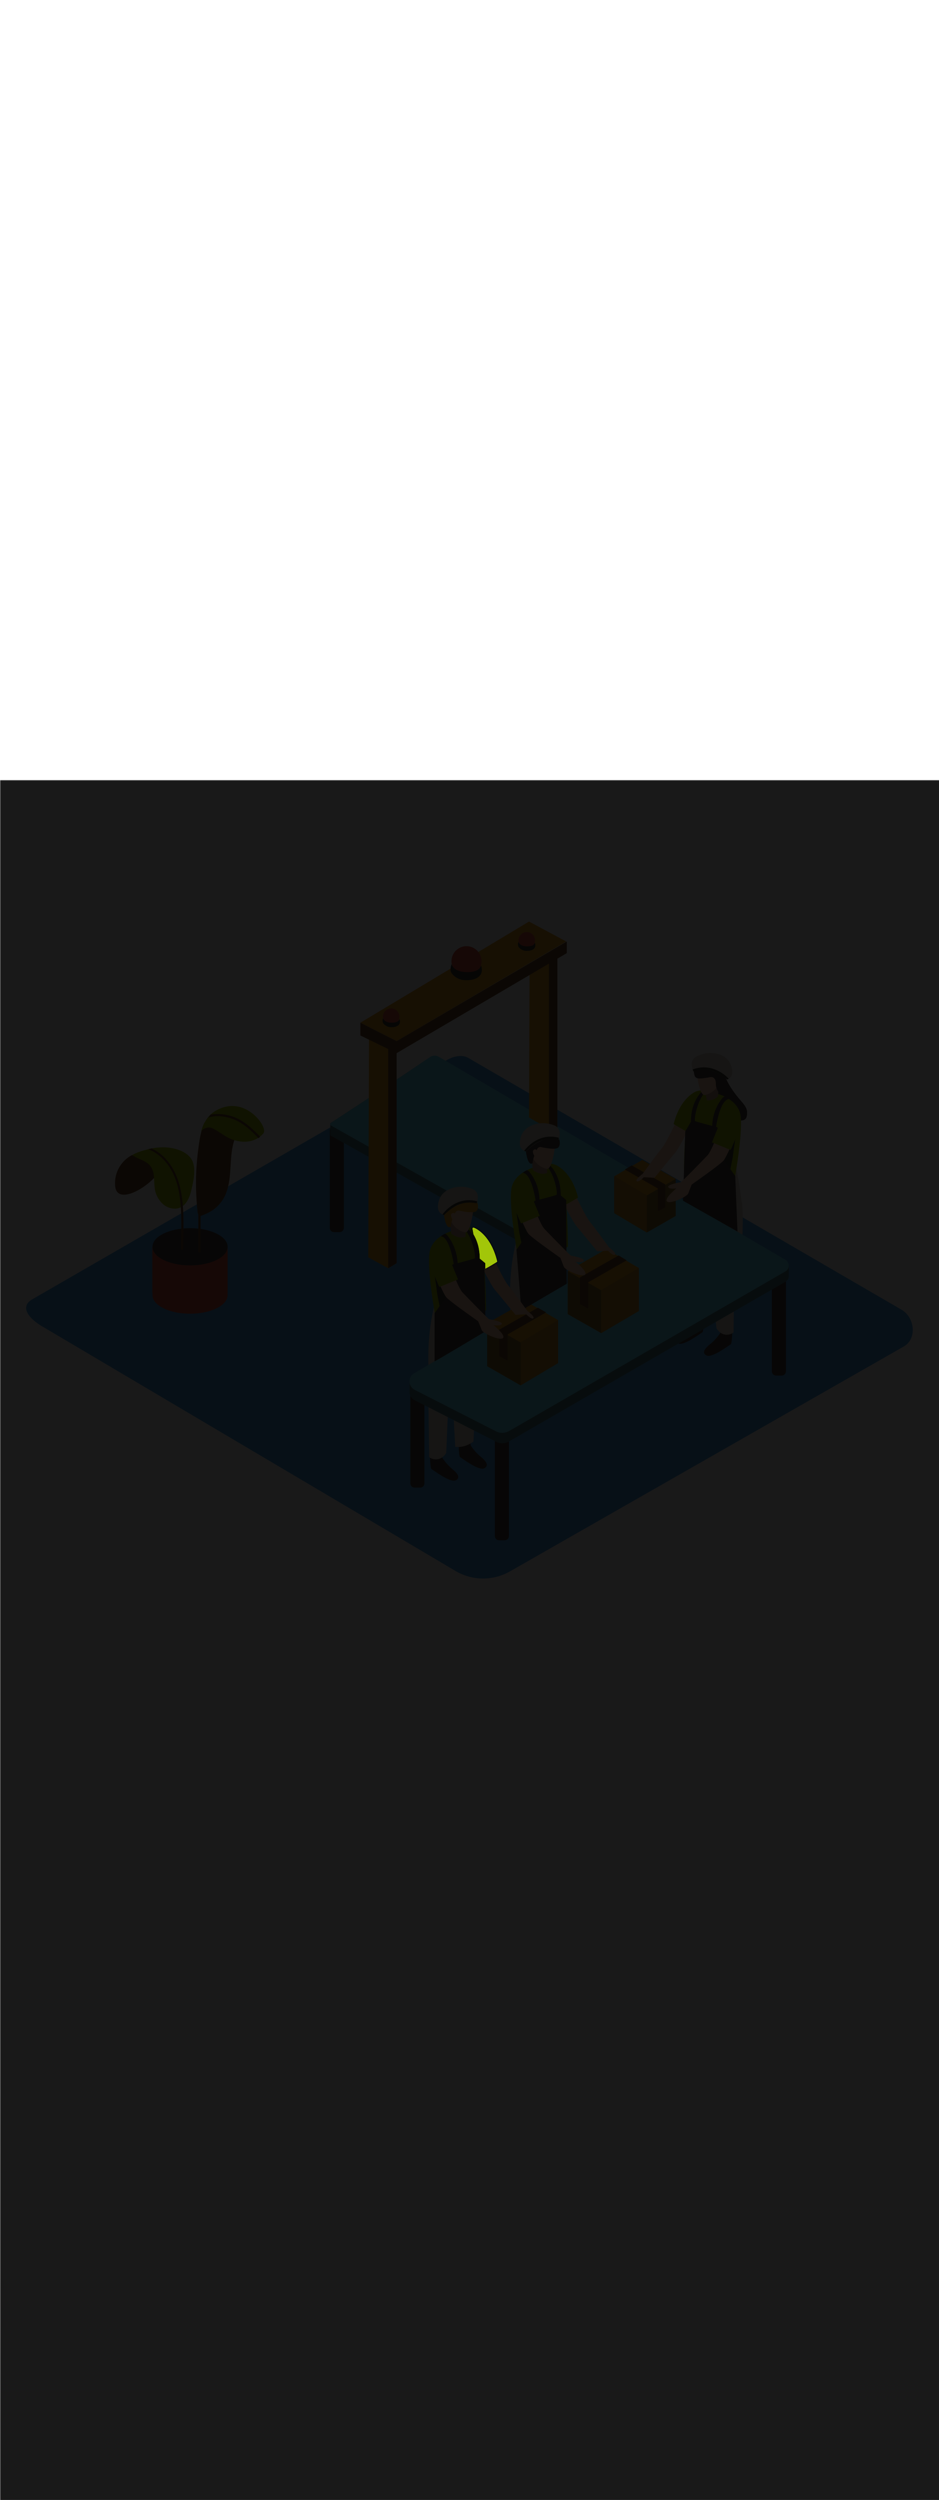 <ns0:svg xmlns:ns0="http://www.w3.org/2000/svg" version="1.1" id="Layer_1" x="0px" y="0px" viewBox="0 0 500 500" style="width: 188px;" xml:space="preserve" data-imageid="factory-worker-58" imageName="Factory Worker" class="illustrations_image"><ns0:defs><ns0:mask id="spotlight-mask"><ns0:rect x="0" y="0" width="100%" height="100%" fill="white" opacity="0.9" /><ns0:style type="text/css" fill="black" /><ns0:style type="text/css" style="" fill="black" /><ns0:path class="st16_factory-worker-58" d="M 252.165 241.738 L 252.252 241.884 L 252.255 241.889 L 252.372 242.089 L 252.375 242.094 L 252.492 242.299 L 252.495 242.304 L 252.611 242.513 L 252.613 242.518 L 252.728 242.731 L 252.731 242.737 L 252.845 242.954 L 252.847 242.959 L 252.96 243.181 L 252.963 243.186 L 253.074 243.412 L 253.077 243.418 L 253.187 243.648 L 253.19 243.653 L 253.298 243.888 L 253.301 243.893 L 253.408 244.132 L 253.411 244.138 L 253.516 244.381 L 253.519 244.387 L 253.622 244.635 L 253.625 244.64 L 253.727 244.892 L 253.729 244.898 L 253.829 245.155 L 253.831 245.16 L 253.93 245.421 L 253.932 245.427 L 254.028 245.693 L 254.03 245.699 L 254.124 245.969 L 254.126 245.975 L 254.217 246.249 L 254.219 246.255 L 254.309 246.534 L 254.31 246.54 L 254.397 246.824 L 254.399 246.83 L 254.483 247.118 L 254.485 247.124 L 254.566 247.417 L 254.568 247.423 L 254.646 247.72 L 254.648 247.726 L 254.724 248.028 L 254.725 248.035 L 254.798 248.341 L 254.799 248.347 L 254.869 248.659 L 254.87 248.665 L 254.937 248.981 L 254.938 248.987 L 255.001 249.308 L 255.003 249.315 L 255.062 249.64 L 255.064 249.646 L 255.12 249.977 L 255.121 249.983 L 255.174 250.318 L 255.175 250.324 L 255.224 250.664 L 255.225 250.671 L 255.27 251.015 L 255.271 251.022 L 255.313 251.371 L 255.313 251.378 L 255.351 251.732 L 255.351 251.739 L 255.385 252.098 L 255.385 252.104 L 255.415 252.469 L 255.415 252.475 L 255.44 252.844 L 255.441 252.851 L 255.462 253.225 L 255.462 253.231 L 255.478 253.61 L 255.478 253.617 L 255.49 254.001 L 255.49 254.007 L 255.498 254.396 L 255.498 254.403 L 255.499 254.564 L 255.524 254.584 L 255.582 254.633 L 255.612 254.657 L 255.641 254.681 L 255.67 254.706 L 255.7 254.73 L 255.758 254.778 L 255.787 254.803 L 255.817 254.827 L 255.905 254.9 L 255.934 254.924 L 255.993 254.972 L 256.022 254.997 L 256.051 255.021 L 256.11 255.069 L 256.139 255.094 L 256.168 255.118 L 256.198 255.142 L 256.227 255.166 L 256.256 255.191 L 256.285 255.215 L 256.315 255.239 L 256.373 255.288 L 256.403 255.312 L 256.432 255.336 L 256.461 255.36 L 256.549 255.433 L 256.578 255.457 L 256.608 255.481 L 256.696 255.554 L 256.725 255.578 L 256.783 255.627 L 256.813 255.651 L 256.842 255.675 L 256.871 255.7 L 256.901 255.724 L 256.959 255.772 L 256.988 255.797 L 257.018 255.821 L 257.047 255.845 L 257.076 255.869 L 257.106 255.894 L 257.135 255.918 L 257.194 255.966 L 257.223 255.991 L 257.252 256.015 L 257.281 256.039 L 257.34 256.088 L 257.369 256.112 L 257.428 256.16 L 257.457 256.184 L 257.486 256.209 L 257.516 256.233 L 257.574 256.281 L 257.604 256.306 L 257.633 256.33 L 257.662 256.354 L 257.692 256.378 L 257.721 256.403 L 257.75 256.427 L 257.779 256.451 L 257.809 256.475 L 257.867 256.524 L 257.897 256.548 L 257.926 256.572 L 257.955 256.597 L 258.014 256.645 L 258.043 256.669 L 258.102 256.718 L 258.131 256.742 L 258.16 256.766 L 258.189 256.791 L 258.219 256.815 L 258.254 256.847 L 258.286 256.882 L 258.315 256.921 L 258.339 256.962 L 258.36 257.005 L 258.377 257.049 L 258.389 257.095 L 258.397 257.143 L 258.4 257.19 L 258.407 257.554 L 258.414 257.918 L 258.421 258.281 L 258.428 258.645 L 258.435 259.008 L 258.442 259.372 L 258.449 259.736 L 258.453 259.941 L 258.555 259.887 L 258.556 259.886 L 258.661 259.83 L 258.662 259.829 L 258.768 259.773 L 258.769 259.772 L 258.875 259.714 L 258.876 259.714 L 258.983 259.656 L 258.984 259.655 L 259.092 259.596 L 259.093 259.596 L 259.201 259.536 L 259.202 259.536 L 259.31 259.476 L 259.311 259.475 L 259.42 259.415 L 259.421 259.415 L 259.53 259.354 L 259.531 259.353 L 259.64 259.292 L 259.641 259.292 L 259.751 259.23 L 259.752 259.23 L 259.861 259.168 L 259.862 259.168 L 259.972 259.105 L 259.973 259.105 L 260.082 259.043 L 260.083 259.042 L 260.193 258.98 L 260.194 258.98 L 260.303 258.917 L 260.304 258.917 L 260.413 258.854 L 260.414 258.853 L 260.523 258.791 L 260.524 258.79 L 260.633 258.727 L 260.633 258.727 L 260.742 258.664 L 260.743 258.664 L 260.851 258.601 L 260.851 258.601 L 260.959 258.538 L 260.96 258.538 L 261.067 258.475 L 261.067 258.475 L 261.174 258.413 L 261.175 258.413 L 261.281 258.35 L 261.281 258.35 L 261.386 258.288 L 261.387 258.288 L 261.492 258.226 L 261.596 258.165 L 261.699 258.104 L 261.802 258.043 L 261.903 257.983 L 262.003 257.923 L 262.102 257.864 L 262.2 257.806 L 262.297 257.748 L 262.392 257.691 L 262.486 257.634 L 262.579 257.579 L 262.67 257.524 L 262.76 257.47 L 262.848 257.417 L 262.934 257.364 L 263.019 257.313 L 263.101 257.263 L 263.182 257.214 L 263.262 257.166 L 263.339 257.119 L 263.414 257.073 L 263.487 257.028 L 263.558 256.985 L 263.626 256.943 L 263.693 256.902 L 263.757 256.862 L 263.819 256.824 L 263.878 256.788 L 263.935 256.753 L 263.989 256.719 L 264.041 256.687 L 264.09 256.657 L 264.137 256.628 L 264.18 256.601 L 264.221 256.576 L 264.259 256.553 L 264.293 256.531 L 264.325 256.511 L 264.354 256.493 L 264.38 256.477 L 264.402 256.463 L 264.421 256.452 L 264.437 256.442 L 264.449 256.434 L 264.458 256.428 L 264.464 256.425 L 264.466 256.424 L 264.505 256.396 L 264.542 256.365 L 264.576 256.33 L 264.606 256.292 L 264.632 256.251 L 264.655 256.208 L 264.673 256.163 L 264.686 256.117 L 264.695 256.069 L 264.7 256.021 L 264.699 255.973 L 264.694 255.924 L 264.685 255.877 L 264.574 255.441 L 264.573 255.436 L 264.459 255.007 L 264.458 255.002 L 264.342 254.581 L 264.34 254.576 L 264.221 254.161 L 264.22 254.156 L 264.098 253.748 L 264.096 253.743 L 263.972 253.342 L 263.97 253.336 L 263.844 252.942 L 263.842 252.937 L 263.713 252.549 L 263.711 252.544 L 263.579 252.163 L 263.578 252.158 L 263.444 251.784 L 263.442 251.779 L 263.306 251.411 L 263.304 251.406 L 263.166 251.045 L 263.164 251.039 L 263.024 250.685 L 263.022 250.68 L 262.88 250.331 L 262.878 250.326 L 262.734 249.984 L 262.731 249.979 L 262.586 249.643 L 262.584 249.638 L 262.436 249.308 L 262.434 249.303 L 262.285 248.98 L 262.283 248.975 L 262.132 248.658 L 262.13 248.653 L 261.978 248.341 L 261.976 248.336 L 261.822 248.031 L 261.82 248.026 L 261.665 247.727 L 261.663 247.722 L 261.507 247.429 L 261.504 247.424 L 261.348 247.136 L 261.345 247.131 L 261.187 246.85 L 261.185 246.845 L 261.026 246.569 L 261.023 246.564 L 260.864 246.294 L 260.861 246.289 L 260.7 246.025 L 260.697 246.02 L 260.536 245.761 L 260.533 245.756 L 260.372 245.503 L 260.369 245.498 L 260.207 245.25 L 260.204 245.245 L 260.041 245.003 L 260.038 244.998 L 259.875 244.761 L 259.872 244.757 L 259.709 244.525 L 259.705 244.52 L 259.542 244.294 L 259.539 244.289 L 259.375 244.068 L 259.372 244.064 L 259.209 243.848 L 259.205 243.843 L 259.042 243.632 L 259.038 243.628 L 258.875 243.422 L 258.872 243.417 L 258.709 243.216 L 258.705 243.212 L 258.543 243.016 L 258.539 243.012 L 258.377 242.821 L 258.373 242.817 L 258.211 242.63 L 258.208 242.626 L 258.046 242.445 L 258.043 242.441 L 257.882 242.264 L 257.878 242.26 L 257.719 242.088 L 257.715 242.084 L 257.556 241.917 L 257.552 241.913 L 257.394 241.75 L 257.39 241.746 L 257.233 241.588 L 257.229 241.584 L 257.073 241.43 L 257.069 241.426 L 256.914 241.277 L 256.91 241.273 L 256.757 241.128 L 256.753 241.124 L 256.6 240.984 L 256.596 240.98 L 256.445 240.844 L 256.441 240.84 L 256.292 240.708 L 256.288 240.704 L 256.14 240.576 L 256.136 240.573 L 255.99 240.449 L 255.986 240.445 L 255.841 240.325 L 255.837 240.322 L 255.694 240.206 L 255.69 240.203 L 255.549 240.091 L 255.545 240.088 L 255.406 239.979 L 255.402 239.976 L 255.266 239.872 L 255.262 239.869 L 255.127 239.768 L 255.123 239.765 L 254.99 239.668 L 254.986 239.665 L 254.856 239.572 L 254.852 239.569 L 254.724 239.48 L 254.72 239.477 L 254.595 239.391 L 254.591 239.388 L 254.468 239.305 L 254.464 239.303 L 254.344 239.223 L 254.34 239.221 L 254.222 239.145 L 254.218 239.143 L 254.104 239.07 L 254.1 239.068 L 253.988 238.998 L 253.984 238.996 L 253.875 238.93 L 253.871 238.928 L 253.766 238.865 L 253.762 238.863 L 253.659 238.803 L 253.655 238.801 L 253.556 238.744 L 253.552 238.742 L 253.456 238.688 L 253.452 238.686 L 253.359 238.636 L 253.355 238.634 L 253.266 238.586 L 253.262 238.584 L 253.176 238.539 L 253.172 238.537 L 253.09 238.495 L 253.087 238.493 L 253.008 238.454 L 253.004 238.452 L 252.93 238.415 L 252.926 238.413 L 252.855 238.379 L 252.852 238.378 L 252.785 238.346 L 252.781 238.344 L 252.719 238.316 L 252.715 238.314 L 252.656 238.287 L 252.653 238.286 L 252.598 238.262 L 252.595 238.26 L 252.545 238.239 L 252.541 238.237 L 252.495 238.218 L 252.492 238.216 L 252.45 238.199 L 252.447 238.198 L 252.41 238.183 L 252.407 238.182 L 252.375 238.169 L 252.371 238.168 L 252.344 238.157 L 252.34 238.156 L 252.318 238.147 L 252.314 238.146 L 252.296 238.139 L 252.293 238.138 L 252.28 238.133 L 252.277 238.132 L 252.269 238.129 L 252.266 238.128 L 252.264 238.128 L 252.216 238.114 L 252.167 238.105 L 252.118 238.1 L 252.068 238.101 L 252.019 238.107 L 251.97 238.117 L 251.923 238.132 L 251.878 238.152 L 251.834 238.176 L 251.794 238.205 L 251.756 238.237 L 251.722 238.273 L 251.691 238.312 L 251.665 238.354 L 251.642 238.398 L 251.625 238.445 L 251.612 238.493 L 251.603 238.542 L 251.6 238.591 L 251.602 238.641 L 251.608 238.69 L 252.165 241.738 Z" id="element_186" fill="black" /><ns0:path class="st16_factory-worker-58" d="M 252.165 241.738 L 252.252 241.884 L 252.255 241.889 L 252.372 242.089 L 252.375 242.094 L 252.492 242.299 L 252.495 242.304 L 252.611 242.513 L 252.613 242.518 L 252.728 242.731 L 252.731 242.737 L 252.845 242.954 L 252.847 242.959 L 252.96 243.181 L 252.963 243.186 L 253.074 243.412 L 253.077 243.418 L 253.187 243.648 L 253.19 243.653 L 253.298 243.888 L 253.301 243.893 L 253.408 244.132 L 253.411 244.138 L 253.516 244.381 L 253.519 244.387 L 253.622 244.635 L 253.625 244.64 L 253.727 244.892 L 253.729 244.898 L 253.829 245.155 L 253.831 245.16 L 253.93 245.421 L 253.932 245.427 L 254.028 245.693 L 254.03 245.699 L 254.124 245.969 L 254.126 245.975 L 254.217 246.249 L 254.219 246.255 L 254.309 246.534 L 254.31 246.54 L 254.397 246.824 L 254.399 246.83 L 254.483 247.118 L 254.485 247.124 L 254.566 247.417 L 254.568 247.423 L 254.646 247.72 L 254.648 247.726 L 254.724 248.028 L 254.725 248.035 L 254.798 248.341 L 254.799 248.347 L 254.869 248.659 L 254.87 248.665 L 254.937 248.981 L 254.938 248.987 L 255.001 249.308 L 255.003 249.315 L 255.062 249.64 L 255.064 249.646 L 255.12 249.977 L 255.121 249.983 L 255.174 250.318 L 255.175 250.324 L 255.224 250.664 L 255.225 250.671 L 255.27 251.015 L 255.271 251.022 L 255.313 251.371 L 255.313 251.378 L 255.351 251.732 L 255.351 251.739 L 255.385 252.098 L 255.385 252.104 L 255.415 252.469 L 255.415 252.475 L 255.44 252.844 L 255.441 252.851 L 255.462 253.225 L 255.462 253.231 L 255.478 253.61 L 255.478 253.617 L 255.49 254.001 L 255.49 254.007 L 255.498 254.396 L 255.498 254.403 L 255.499 254.564 L 255.524 254.584 L 255.582 254.633 L 255.612 254.657 L 255.641 254.681 L 255.67 254.706 L 255.7 254.73 L 255.758 254.778 L 255.787 254.803 L 255.817 254.827 L 255.905 254.9 L 255.934 254.924 L 255.993 254.972 L 256.022 254.997 L 256.051 255.021 L 256.11 255.069 L 256.139 255.094 L 256.168 255.118 L 256.198 255.142 L 256.227 255.166 L 256.256 255.191 L 256.285 255.215 L 256.315 255.239 L 256.373 255.288 L 256.403 255.312 L 256.432 255.336 L 256.461 255.36 L 256.549 255.433 L 256.578 255.457 L 256.608 255.481 L 256.696 255.554 L 256.725 255.578 L 256.783 255.627 L 256.813 255.651 L 256.842 255.675 L 256.871 255.7 L 256.901 255.724 L 256.959 255.772 L 256.988 255.797 L 257.018 255.821 L 257.047 255.845 L 257.076 255.869 L 257.106 255.894 L 257.135 255.918 L 257.194 255.966 L 257.223 255.991 L 257.252 256.015 L 257.281 256.039 L 257.34 256.088 L 257.369 256.112 L 257.428 256.16 L 257.457 256.184 L 257.486 256.209 L 257.516 256.233 L 257.574 256.281 L 257.604 256.306 L 257.633 256.33 L 257.662 256.354 L 257.692 256.378 L 257.721 256.403 L 257.75 256.427 L 257.779 256.451 L 257.809 256.475 L 257.867 256.524 L 257.897 256.548 L 257.926 256.572 L 257.955 256.597 L 258.014 256.645 L 258.043 256.669 L 258.102 256.718 L 258.131 256.742 L 258.16 256.766 L 258.189 256.791 L 258.219 256.815 L 258.254 256.847 L 258.286 256.882 L 258.315 256.921 L 258.339 256.962 L 258.36 257.005 L 258.377 257.049 L 258.389 257.095 L 258.397 257.143 L 258.4 257.19 L 258.407 257.554 L 258.414 257.918 L 258.421 258.281 L 258.428 258.645 L 258.435 259.008 L 258.442 259.372 L 258.449 259.736 L 258.453 259.941 L 258.555 259.887 L 258.556 259.886 L 258.661 259.83 L 258.662 259.829 L 258.768 259.773 L 258.769 259.772 L 258.875 259.714 L 258.876 259.714 L 258.983 259.656 L 258.984 259.655 L 259.092 259.596 L 259.093 259.596 L 259.201 259.536 L 259.202 259.536 L 259.31 259.476 L 259.311 259.475 L 259.42 259.415 L 259.421 259.415 L 259.53 259.354 L 259.531 259.353 L 259.64 259.292 L 259.641 259.292 L 259.751 259.23 L 259.752 259.23 L 259.861 259.168 L 259.862 259.168 L 259.972 259.105 L 259.973 259.105 L 260.082 259.043 L 260.083 259.042 L 260.193 258.98 L 260.194 258.98 L 260.303 258.917 L 260.304 258.917 L 260.413 258.854 L 260.414 258.853 L 260.523 258.791 L 260.524 258.79 L 260.633 258.727 L 260.633 258.727 L 260.742 258.664 L 260.743 258.664 L 260.851 258.601 L 260.851 258.601 L 260.959 258.538 L 260.96 258.538 L 261.067 258.475 L 261.067 258.475 L 261.174 258.413 L 261.175 258.413 L 261.281 258.35 L 261.281 258.35 L 261.386 258.288 L 261.387 258.288 L 261.492 258.226 L 261.596 258.165 L 261.699 258.104 L 261.802 258.043 L 261.903 257.983 L 262.003 257.923 L 262.102 257.864 L 262.2 257.806 L 262.297 257.748 L 262.392 257.691 L 262.486 257.634 L 262.579 257.579 L 262.67 257.524 L 262.76 257.47 L 262.848 257.417 L 262.934 257.364 L 263.019 257.313 L 263.101 257.263 L 263.182 257.214 L 263.262 257.166 L 263.339 257.119 L 263.414 257.073 L 263.487 257.028 L 263.558 256.985 L 263.626 256.943 L 263.693 256.902 L 263.757 256.862 L 263.819 256.824 L 263.878 256.788 L 263.935 256.753 L 263.989 256.719 L 264.041 256.687 L 264.09 256.657 L 264.137 256.628 L 264.18 256.601 L 264.221 256.576 L 264.259 256.553 L 264.293 256.531 L 264.325 256.511 L 264.354 256.493 L 264.38 256.477 L 264.402 256.463 L 264.421 256.452 L 264.437 256.442 L 264.449 256.434 L 264.458 256.428 L 264.464 256.425 L 264.466 256.424 L 264.505 256.396 L 264.542 256.365 L 264.576 256.33 L 264.606 256.292 L 264.632 256.251 L 264.655 256.208 L 264.673 256.163 L 264.686 256.117 L 264.695 256.069 L 264.7 256.021 L 264.699 255.973 L 264.694 255.924 L 264.685 255.877 L 264.574 255.441 L 264.573 255.436 L 264.459 255.007 L 264.458 255.002 L 264.342 254.581 L 264.34 254.576 L 264.221 254.161 L 264.22 254.156 L 264.098 253.748 L 264.096 253.743 L 263.972 253.342 L 263.97 253.336 L 263.844 252.942 L 263.842 252.937 L 263.713 252.549 L 263.711 252.544 L 263.579 252.163 L 263.578 252.158 L 263.444 251.784 L 263.442 251.779 L 263.306 251.411 L 263.304 251.406 L 263.166 251.045 L 263.164 251.039 L 263.024 250.685 L 263.022 250.68 L 262.88 250.331 L 262.878 250.326 L 262.734 249.984 L 262.731 249.979 L 262.586 249.643 L 262.584 249.638 L 262.436 249.308 L 262.434 249.303 L 262.285 248.98 L 262.283 248.975 L 262.132 248.658 L 262.13 248.653 L 261.978 248.341 L 261.976 248.336 L 261.822 248.031 L 261.82 248.026 L 261.665 247.727 L 261.663 247.722 L 261.507 247.429 L 261.504 247.424 L 261.348 247.136 L 261.345 247.131 L 261.187 246.85 L 261.185 246.845 L 261.026 246.569 L 261.023 246.564 L 260.864 246.294 L 260.861 246.289 L 260.7 246.025 L 260.697 246.02 L 260.536 245.761 L 260.533 245.756 L 260.372 245.503 L 260.369 245.498 L 260.207 245.25 L 260.204 245.245 L 260.041 245.003 L 260.038 244.998 L 259.875 244.761 L 259.872 244.757 L 259.709 244.525 L 259.705 244.52 L 259.542 244.294 L 259.539 244.289 L 259.375 244.068 L 259.372 244.064 L 259.209 243.848 L 259.205 243.843 L 259.042 243.632 L 259.038 243.628 L 258.875 243.422 L 258.872 243.417 L 258.709 243.216 L 258.705 243.212 L 258.543 243.016 L 258.539 243.012 L 258.377 242.821 L 258.373 242.817 L 258.211 242.63 L 258.208 242.626 L 258.046 242.445 L 258.043 242.441 L 257.882 242.264 L 257.878 242.26 L 257.719 242.088 L 257.715 242.084 L 257.556 241.917 L 257.552 241.913 L 257.394 241.75 L 257.39 241.746 L 257.233 241.588 L 257.229 241.584 L 257.073 241.43 L 257.069 241.426 L 256.914 241.277 L 256.91 241.273 L 256.757 241.128 L 256.753 241.124 L 256.6 240.984 L 256.596 240.98 L 256.445 240.844 L 256.441 240.84 L 256.292 240.708 L 256.288 240.704 L 256.14 240.576 L 256.136 240.573 L 255.99 240.449 L 255.986 240.445 L 255.841 240.325 L 255.837 240.322 L 255.694 240.206 L 255.69 240.203 L 255.549 240.091 L 255.545 240.088 L 255.406 239.979 L 255.402 239.976 L 255.266 239.872 L 255.262 239.869 L 255.127 239.768 L 255.123 239.765 L 254.99 239.668 L 254.986 239.665 L 254.856 239.572 L 254.852 239.569 L 254.724 239.48 L 254.72 239.477 L 254.595 239.391 L 254.591 239.388 L 254.468 239.305 L 254.464 239.303 L 254.344 239.223 L 254.34 239.221 L 254.222 239.145 L 254.218 239.143 L 254.104 239.07 L 254.1 239.068 L 253.988 238.998 L 253.984 238.996 L 253.875 238.93 L 253.871 238.928 L 253.766 238.865 L 253.762 238.863 L 253.659 238.803 L 253.655 238.801 L 253.556 238.744 L 253.552 238.742 L 253.456 238.688 L 253.452 238.686 L 253.359 238.636 L 253.355 238.634 L 253.266 238.586 L 253.262 238.584 L 253.176 238.539 L 253.172 238.537 L 253.09 238.495 L 253.087 238.493 L 253.008 238.454 L 253.004 238.452 L 252.93 238.415 L 252.926 238.413 L 252.855 238.379 L 252.852 238.378 L 252.785 238.346 L 252.781 238.344 L 252.719 238.316 L 252.715 238.314 L 252.656 238.287 L 252.653 238.286 L 252.598 238.262 L 252.595 238.26 L 252.545 238.239 L 252.541 238.237 L 252.495 238.218 L 252.492 238.216 L 252.45 238.199 L 252.447 238.198 L 252.41 238.183 L 252.407 238.182 L 252.375 238.169 L 252.371 238.168 L 252.344 238.157 L 252.34 238.156 L 252.318 238.147 L 252.314 238.146 L 252.296 238.139 L 252.293 238.138 L 252.28 238.133 L 252.277 238.132 L 252.269 238.129 L 252.266 238.128 L 252.264 238.128 L 252.216 238.114 L 252.167 238.105 L 252.118 238.1 L 252.068 238.101 L 252.019 238.107 L 251.97 238.117 L 251.923 238.132 L 251.878 238.152 L 251.834 238.176 L 251.794 238.205 L 251.756 238.237 L 251.722 238.273 L 251.691 238.312 L 251.665 238.354 L 251.642 238.398 L 251.625 238.445 L 251.612 238.493 L 251.603 238.542 L 251.6 238.591 L 251.602 238.641 L 251.608 238.69 L 252.165 241.738 Z" id="element_186" style="" fill="black" /></ns0:mask></ns0:defs><ns0:style type="text/css">
	.st0_factory-worker-58{fill:#4AA4E8;}
	.st1_factory-worker-58{fill:#473E39;}
	.st2_factory-worker-58{fill:#E0D6CD;}
	.st3_factory-worker-58{opacity:0.63;fill:url(#SVGID_1_);enable-background:new    ;}
	.st4_factory-worker-58{fill:#68E1FD;}
	.st5_factory-worker-58{opacity:0.61;fill:#3A3935;enable-background:new    ;}
	.st6_factory-worker-58{fill:#EDA421;}
	.st7_factory-worker-58{fill:#754C24;}
	.st8_factory-worker-58{fill:#E05342;}
	.st9_factory-worker-58{fill:#3A3935;}
	.st10_factory-worker-58{opacity:0.63;fill:url(#SVGID_00000002357216511214276740000009219274794042331277_);enable-background:new    ;}
	.st11_factory-worker-58{opacity:0.5;fill:#3A3935;enable-background:new    ;}
	.st12_factory-worker-58{opacity:0.2;fill:#3A3935;enable-background:new    ;}
	.st13_factory-worker-58{opacity:0.63;fill:url(#SVGID_00000062879558210823061030000003876816625058579846_);enable-background:new    ;}
	.st14_factory-worker-58{opacity:0.63;fill:url(#SVGID_00000107563316759563581290000009093506711244094644_);enable-background:new    ;}
	.st15_factory-worker-58{fill:#FFC8A9;}
	.st16_factory-worker-58{fill:#A2C609;}
	.st17_factory-worker-58{opacity:0.3;fill:#3A3935;enable-background:new    ;}
	.st18_factory-worker-58{opacity:0.63;fill:url(#SVGID_00000084514778806881865860000017573732512895611789_);enable-background:new    ;}
</ns0:style>
<ns0:path id="field_factory-worker-58" class="st0_factory-worker-58" d="M243,421L23.1,291c-7-3.9-13-10.4-6.2-14.6l220.7-127.2c3.3-2.1,8.3-3.4,11.7-1.4l230.8,134&#10;&#09;c7,4.1,8.3,15.4,1.2,19.5L272,420.7C263.1,426,252,426.1,243,421z" />
<ns0:g id="factory-workers_factory-worker-58">
	<ns0:path class="st1_factory-worker-58" d="M367.8,275.6c0,0,1.1,11,0.5,12.2c-1.4,2.3-3.2,4.3-5.3,5.9c-2.1,1.7-4.9,4.5-1.9,6s12-5.5,12.9-5.9&#10;&#09;&#09;s1-12.4,1-12.4" />
	<ns0:path class="st1_factory-worker-58" d="M383,282c0,0,1.1,11,0.5,12.2c-1.5,2.2-3.3,4.3-5.4,5.9c-2.1,1.7-4.9,4.5-1.9,6s12-5.5,12.9-5.9s1-12.4,1-12.4&#10;&#09;&#09;" />
	<ns0:path class="st2_factory-worker-58" d="M390.9,234.7c0.2,5,0.2,10.1-0.1,15.4c0,0.4,0.1,0.8,0.4,1.1c-0.3,17.3-0.6,42.1-0.6,42.5c0,0.6-5.4,3.7-9.1-2&#10;&#09;&#09;l-4.4-41.5l-0.4,38.2c0,0-6,3.5-9.6-2.8l-2.7-57.9L390.9,234.7z" />
	<ns0:path class="st1_factory-worker-58" d="M371.8,267.1c0,0,1.1,11,0.5,12.2c-1.5,2.3-3.3,4.3-5.3,6c-2.1,1.7-4.9,4.5-1.9,6s12-5.5,12.9-5.9&#10;&#09;&#09;s1-12.4,1-12.4" />
	<ns0:path class="st2_factory-worker-58" d="M380.7,278l2.5-46.6l1.8,43.8c2.2-1.5,4.4-2.9,6.5-4.5c1.1-5.9,2.3-11.8,3.4-17.7c0.3-9.4,1.1-18.9,0.2-28.3&#10;&#09;&#09;l-26.9-5.4l2.7,57.9c2,1.5,4.3,2.5,6.8,2.8C378.7,279.3,379.7,278.7,380.7,278z" />
	<ns0:path class="st1_factory-worker-58" d="M295.1,305.9c0,0-1.1,11-0.5,12.2c1.5,2.2,3.3,4.2,5.3,5.9c2.1,1.7,4.9,4.5,1.9,6s-12-5.5-12.9-5.9&#10;&#09;&#09;s-1-12.3-1-12.3" />
	<ns0:path class="st1_factory-worker-58" d="M280,312.2c0,0-1.1,11-0.5,12.2c1.5,2.3,3.3,4.3,5.3,6c2.1,1.7,4.9,4.5,1.9,6s-12-5.5-12.9-5.9s-1-12.3-1-12.3&#10;&#09;&#09;" />
	<ns0:path class="st2_factory-worker-58" d="M271.7,267.6c-0.2,5,0.2,7.5,0.5,12.8c0,0.4-0.1,0.8-0.4,1.1c0.3,17.3,0.6,42.1,0.6,42.5c0,0.6,5.4,3.7,9.1-2&#10;&#09;&#09;l2.2-51.8l2.6,48.5c3.5,0.4,6.9-0.7,9.7-2.8l2.7-57.9L271.7,267.6z" />
	
		<ns0:linearGradient id="SVGID_1_-factory-worker-58" gradientUnits="userSpaceOnUse" x1="227.899" y1="97.151" x2="407.789" y2="216.521" gradientTransform="matrix(1 0 0 -1 0 502)">
		<ns0:stop offset="0" style="stop-color:#4AA4E8;stop-opacity:0" />
		<ns0:stop offset="0.99" style="stop-color:#754C24" />
	</ns0:linearGradient>
	<ns0:polyline class="st3_factory-worker-58" points="219.4,375.8 268.5,404.5 417.4,313.8 368.6,286.5 &#09;" />
	<ns0:path class="st1_factory-worker-58" d="M251.2,341.9c0,0-1.1,11-0.5,12.2c1.5,2.2,3.3,4.3,5.3,5.9c2.1,1.7,4.9,4.5,1.9,6.1s-12-5.5-12.9-5.9&#10;&#09;&#09;s-0.9-12.3-0.9-12.3" />
	<ns0:path class="st1_factory-worker-58" d="M236,348.3c0,0-1.1,11-0.5,12.2c1.5,2.3,3.3,4.3,5.3,6c2.1,1.7,4.9,4.5,1.9,6s-12-5.5-12.9-5.9s-1-12.3-1-12.3&#10;&#09;&#09;" />
	<ns0:path class="st2_factory-worker-58" d="M228.2,301c-0.2,5-0.2,10.1,0.1,15.4c0,0.4-0.1,0.8-0.4,1.1c0.3,17.3,0.6,42.1,0.6,42.5c0,0.6,5.4,3.7,9.1-2&#10;&#09;&#09;l2.2-51.8l2.6,48.5c3.5,0.4,6.9-0.7,9.7-2.8l2.7-57.9L228.2,301z" />
	<ns0:path class="st1_factory-worker-58" d="M177.9,184.2h2.9c1.3,0,2.3,1,2.3,2.3v51.7c0,1.3-1,2.3-2.3,2.3h-2.9c-1.3,0-2.3-1-2.3-2.3v-51.7&#10;&#09;&#09;C175.6,185.2,176.6,184.2,177.9,184.2z" />
	<ns0:path class="st1_factory-worker-58" d="M220.8,320.1h2.9c1.3,0,2.3,1,2.3,2.3v51.7c0,1.3-1,2.3-2.3,2.3h-2.9c-1.3,0-2.3-1-2.3-2.3v-51.7&#10;&#09;&#09;C218.4,321.2,219.5,320.1,220.8,320.1z" />
	<ns0:path class="st1_factory-worker-58" d="M265.8,344.9h2.9c1.3,0,2.3,1,2.3,2.3v54.9c0,1.3-1,2.3-2.3,2.3h-2.9c-1.3,0-2.3-1-2.3-2.3v-54.9&#10;&#09;&#09;C263.5,346,264.5,344.9,265.8,344.9z" />
	<ns0:path class="st1_factory-worker-58" d="M413.3,257.3h2.9c1.3,0,2.3,1,2.3,2.3v54.9c0,1.3-1,2.3-2.3,2.3h-2.9c-1.3,0-2.3-1-2.3-2.3v-54.9&#10;&#09;&#09;C411,258.3,412,257.3,413.3,257.3z" />
	<ns0:polygon class="st4_factory-worker-58 targetColor" points="420,258.2 420,263.6 417.4,265.6 416.4,259.5 &#09;" style="fill: rgb(104, 225, 253);" />
	<ns0:polygon class="st5_factory-worker-58" points="420,258.2 420,263.6 417.4,265.6 416.4,259.5 &#09;" />
	<ns0:path class="st4_factory-worker-58 targetColor" d="M418.2,260.5L227.1,148.7c-16.9,11.5-34.1,22.7-51.2,33.9v6.4l132.4,74.4c1.7,0.9,2.3,3.1,1.3,4.8&#10;&#09;&#09;c-0.3,0.5-0.7,1-1.3,1.3l-87.6,51.4l-2.6-1.5v5.8c0,0.2,0,0.3,0,0.5v0.8h0.1c0.3,1.5,1.3,2.7,2.6,3.4l43.4,22.1&#10;&#09;&#09;c2.2,1.1,4.8,1,6.9-0.2l147.1-84.9c1.7-1,2.3-3.1,1.3-4.8C419.2,261.3,418.8,260.8,418.2,260.5z" style="fill: rgb(104, 225, 253);" />
	<ns0:path class="st5_factory-worker-58" d="M418.2,260.5L227.1,148.7c-16.9,11.5-34.1,22.7-51.2,33.9v6.4l132.4,74.4c1.7,0.9,2.3,3.1,1.3,4.8&#10;&#09;&#09;c-0.3,0.5-0.7,1-1.3,1.3l-87.6,51.4l-2.6-1.5v5.8c0,0.2,0,0.3,0,0.5v0.8h0.1c0.3,1.5,1.3,2.7,2.6,3.4l43.4,22.1&#10;&#09;&#09;c2.2,1.1,4.8,1,6.9-0.2l147.1-84.9c1.7-1,2.3-3.1,1.3-4.8C419.2,261.3,418.8,260.8,418.2,260.5z" />
	<ns0:path class="st4_factory-worker-58 targetColor" d="M418.2,255.2l-184.6-108c-1.4-0.8-3.1-0.8-4.5,0.1c-17.6,12-35.4,23.7-53.2,35.3v1L308.3,258&#10;&#09;&#09;c1.7,0.9,2.3,3.1,1.3,4.8c-0.3,0.5-0.7,1-1.3,1.3l-87.8,51.5c-2.4,1.4-3.2,4.4-1.8,6.8c0.5,0.8,1.2,1.5,2.1,2l43.4,22.1&#10;&#09;&#09;c2.2,1.1,4.8,1,6.9-0.2l147.1-84.9c1.7-1,2.3-3.1,1.3-4.8C419.2,256,418.8,255.5,418.2,255.2z" style="fill: rgb(104, 225, 253);" />
	<ns0:path class="st6_factory-worker-58" d="M296.8,188.1V93.5L282,97.9l-0.3,81.6C286.7,182.5,291.8,185.1,296.8,188.1z" />
	<ns0:path class="st7_factory-worker-58" d="M296.8,188.1V93.5l-4.5,1.3v90.7C293.8,186.3,295.3,187.2,296.8,188.1z" />
	<ns0:polygon class="st6_factory-worker-58" points="191.9,129.1 211.2,138.9 301.5,85.9 281.7,75.3 &#09;" />
	<ns0:polygon class="st7_factory-worker-58" points="211.2,145.3 301.8,92.1 301.8,85.9 211.2,138.9 &#09;" />
	<ns0:polygon class="st6_factory-worker-58" points="196.5,134.7 196.1,253.9 206.7,259.7 211.2,257 211.2,138.9 &#09;" />
	<ns0:polygon class="st7_factory-worker-58" points="206.7,259.7 206.7,138.9 211.2,141.3 211.2,257 &#09;" />
	<ns0:circle class="st8_factory-worker-58" cx="208.3" cy="125.9" r="4.4" />
	<ns0:path class="st9_factory-worker-58" d="M204,126.7c0,0,0.4,2.3,4.4,2.4c4.2,0.1,4.3-2,4.3-2c0.3,0.7,0.3,1.4,0.2,2.1c-0.3,1.1-1.5,2.3-4.4,2.3&#10;&#09;&#09;c-1.7,0.1-3.3-0.7-4.4-2C203.6,128.6,203.6,127.6,204,126.7z" />
	<ns0:circle class="st8_factory-worker-58" cx="248.4" cy="96.4" r="8" />
	<ns0:path class="st9_factory-worker-58" d="M240.5,97.9c0,0.1,0.7,4.1,7.9,4.3c7.5,0.2,7.7-3.6,7.7-3.6c0.5,1.2,0.6,2.5,0.3,3.8c-0.5,1.9-2.7,4.1-8,4.1&#10;&#09;&#09;c-3.1,0.1-6-1.2-7.9-3.7C239.2,100.8,240.5,97.9,240.5,97.9z" />
	<ns0:polygon class="st7_factory-worker-58" points="191.9,129.1 191.9,135.9 211.2,145.3 211.2,138.9 &#09;" />
	<ns0:circle class="st8_factory-worker-58" cx="280.5" cy="85.3" r="4.4" />
	<ns0:path class="st9_factory-worker-58" d="M276.1,86.1c0,0,0.4,2.3,4.4,2.4c4.2,0.1,4.3-2,4.3-2c0.3,0.7,0.3,1.4,0.2,2.1c-0.3,1.1-1.5,2.3-4.4,2.3&#10;&#09;&#09;c-1.7,0.1-3.3-0.7-4.4-2C275.7,88,275.7,87,276.1,86.1z" />
	
		<ns0:linearGradient id="SVGID_00000124131632111508491960000006013261234445777280_-factory-worker-58" gradientUnits="userSpaceOnUse" x1="365.742" y1="249.598" x2="350.792" y2="271.348" gradientTransform="matrix(1 0 0 -1 0 502)">
		<ns0:stop offset="0" style="stop-color:#4AA4E8;stop-opacity:0" />
		<ns0:stop offset="0.99" style="stop-color:#754C24" />
	</ns0:linearGradient>
	<ns0:path style="opacity:0.63;fill:url(#SVGID_00000124131632111508491960000006013261234445777280_);enable-background:new    ;" d="&#10;&#09;&#09;M356.6,227l-18.1,10.6l15.7,9.2l18.1-9.7C367.1,233.6,361.9,230.3,356.6,227z" />
	<ns0:polyline class="st6_factory-worker-58" points="359.8,212.2 359.8,231.9 344.4,240.7 327.1,230.4 327.1,210.8 &#09;" />
	<ns0:polyline class="st11_factory-worker-58" points="359.8,212.2 359.8,231.9 344.4,240.7 327.1,230.4 327.1,210.8 &#09;" />
	<ns0:polygon class="st6_factory-worker-58" points="359.8,212.2 342,202.1 327.1,210.8 344.4,221 &#09;" />
	<ns0:polygon class="st6_factory-worker-58" points="344.4,221 344.4,240.7 327.1,230.4 327.1,210.8 &#09;" />
	<ns0:polygon class="st12_factory-worker-58" points="344.4,221 344.4,240.7 327.1,230.4 327.1,210.8 &#09;" />
	<ns0:polygon class="st7_factory-worker-58" points="354.2,215.1 336.4,205 332.7,207.2 350.3,217.3 350.3,229.4 354.2,227.4 &#09;" />
	
		<ns0:linearGradient id="SVGID_00000163752388722065511110000010695988412360062125_-factory-worker-58" gradientUnits="userSpaceOnUse" x1="301.172" y1="167.238" x2="283.282" y2="193.279" gradientTransform="matrix(1 0 0 -1 0 502)">
		<ns0:stop offset="0" style="stop-color:#4AA4E8;stop-opacity:0" />
		<ns0:stop offset="0.99" style="stop-color:#754C24" />
	</ns0:linearGradient>
	<ns0:path style="opacity:0.63;fill:url(#SVGID_00000163752388722065511110000010695988412360062125_);enable-background:new    ;" d="&#10;&#09;&#09;M290.2,304.3L268.5,317l18.8,11l21.7-11.6C302.7,312.3,296.5,308.3,290.2,304.3z" />
	<ns0:polyline class="st6_factory-worker-58" points="259.4,289 259.4,311.8 277.2,322 297.2,310.1 297.2,287.3 &#09;" />
	<ns0:polyline class="st11_factory-worker-58" points="259.4,289 259.4,311.8 277.2,322 297.2,310.1 297.2,287.3 &#09;" />
	<ns0:polygon class="st6_factory-worker-58" points="259.4,289 280,277.3 297.2,287.3 277.2,299.2 &#09;" />
	<ns0:polygon class="st6_factory-worker-58" points="277.2,299.2 277.2,322 297.2,310.1 297.2,287.3 &#09;" />
	<ns0:polygon class="st12_factory-worker-58" points="277.2,299.2 277.2,322 297.2,310.1 297.2,287.3 &#09;" />
	<ns0:polygon class="st7_factory-worker-58" points="265.8,292.4 286.4,280.7 290.8,283.2 270.3,294.9 270.3,308.9 265.8,306.5 &#09;" />
	
		<ns0:linearGradient id="SVGID_00000065755235189220674860000009540863709748096169_-factory-worker-58" gradientUnits="userSpaceOnUse" x1="344.073" y1="194.965" x2="326.183" y2="220.995" gradientTransform="matrix(1 0 0 -1 0 502)">
		<ns0:stop offset="0" style="stop-color:#4AA4E8;stop-opacity:0" />
		<ns0:stop offset="0.99" style="stop-color:#754C24" />
	</ns0:linearGradient>
	<ns0:path style="opacity:0.63;fill:url(#SVGID_00000065755235189220674860000009540863709748096169_);enable-background:new    ;" d="&#10;&#09;&#09;M333.1,276.6l-21.7,12.7l18.8,11l21.6-11.6C345.6,284.6,339.4,280.5,333.1,276.6z" />
	<ns0:polyline class="st6_factory-worker-58" points="302.3,261.3 302.3,284.1 320.1,294.2 340.2,282.4 340.2,259.6 &#09;" />
	<ns0:polyline class="st11_factory-worker-58" points="302.3,261.3 302.3,284.1 320.1,294.2 340.2,282.4 340.2,259.6 &#09;" />
	<ns0:polygon class="st6_factory-worker-58" points="302.3,261.3 322.9,249.5 340.2,259.6 320.1,271.4 &#09;" />
	<ns0:polygon class="st6_factory-worker-58" points="320.1,271.4 320.1,294.2 340.2,282.4 340.2,259.6 &#09;" />
	<ns0:polygon class="st12_factory-worker-58" points="320.1,271.4 320.1,294.2 340.2,282.4 340.2,259.6 &#09;" />
	<ns0:polygon class="st7_factory-worker-58" points="308.8,264.6 329.4,252.9 333.7,255.5 313.2,267.2 313.2,281.2 308.8,278.8 &#09;" />
	<ns0:path class="st15_factory-worker-58" d="M306.3,220.6c0,0,5.7,11.9,7.8,14.4s10.2,13.6,10.2,13.6s4.1,3,3.2,3.9s-3.8-2.1-3.8-2.1l-5.7,0.3&#10;&#09;&#09;c0,0-8.9-10.9-10.9-13.2s-7.4-13-7.4-13" />
	<ns0:path class="st2_factory-worker-58" d="M274.7,245.7c0,0.1,0,0.2,0,0.3c-1.7,7.1-2.7,14.3-3,21.6c9.5,3.6,20.9-1.1,28.6-8.8L274.7,245.7z" />
	<ns0:path class="st16_factory-worker-58" d="M284.9,205.9c0,0-10,2.4-12.3,10.2s3,36.3,3,36.3s16.1,6.1,26.8-4.3c0,0,0-39.9-6-43.1&#10;&#09;&#09;C291.9,202.6,284.9,205.9,284.9,205.9z" />
	<ns0:path class="st16_factory-worker-58" d="M295.7,204.7c0,0,8.5,2.9,12.1,17.4c0,0-5.9,3.7-8.1,4.5" />
	<ns0:path class="st1_factory-worker-58" d="M301.5,223.4l-2.9-2.4c0-13.1-7.9-17.9-7.9-17.9l-0.8,0.7c5.9,5.9,7,16.4,6.5,16.8s-9.1,2.6-9.1,2.6&#10;&#09;&#09;c-0.1-1.7-0.3-3.4-0.7-5.1c-0.3-1.4-0.8-2.8-1.4-4.2c-0.5-1.1-1-2.2-1.7-3.2c-0.5-0.8-1-1.5-1.6-2.2c-0.2-0.4-0.6-0.6-1-0.8&#10;&#09;&#09;c-0.2-0.1-0.3-0.1-0.5-0.1c-0.7,0.4-1.4,0.8-2.1,1.3c4.9,0.4,6.9,14.8,6.9,14.8s-2.5,0.2-1.6,7.1s-8.6,19-8.6,19l2.6,32.3&#10;&#09;&#09;l24.1-14.1L301.5,223.4z" />
	<ns0:path class="st9_factory-worker-58" d="M281.6,236.6l-7.3-11.9l0.3,3.5c0,0,0.1,0.1,0.1,0.2c0.7,3.6,1.5,10.7,1.7,11.7l1.2,6l4.6-6.6L281.6,236.6z" />
	<ns0:path class="st15_factory-worker-58" d="M284.9,228.4c0,0,2.9,8.2,5.1,10.5s13.6,14,14,14.1s7.2,1.2,6.9,2.6s-4.4,0.7-4.4,0.7s6.4,5.1,5.1,6.8&#10;&#09;&#09;s-10.7-2.3-11.4-4.2s-1.8-4.7-1.8-4.7s-15.5-10.8-17.1-12.9s-5.4-11.3-5.4-11.3S279.7,225.8,284.9,228.4z" />
	<ns0:path class="st16_factory-worker-58" d="M273.1,225.6c0,0,4.1,10,4.3,10.2s9-3.7,10-3.9l-4.6-11.3" />
	<ns0:path class="st15_factory-worker-58" d="M287.3,209.2c1.3,0.4,2.7,0.3,4-0.1v-6.7l-8.1-1.2l0.5,6.2C284.8,208.3,286,208.9,287.3,209.2z" />
	<ns0:path class="st17_factory-worker-58" d="M287.3,209.2c1.3,0.4,2.7,0.3,4-0.1v-6.7l-8.1-1.2l0.5,6.2C284.8,208.3,286,208.9,287.3,209.2z" />
	<ns0:path class="st15_factory-worker-58" d="M295.6,192.9c0.3,0.3-1.3,14.1-4.3,13.9s-8.4-4-8.4-9.4S291.9,188.2,295.6,192.9z" />
	<ns0:path class="st1_factory-worker-58" d="M291.1,186.7c-7.9-0.9-11.4,4.4-11.3,8s1.1,9.3,3,9.4c0.3,0,0.5-0.1,0.8-0.2c0.1-1.4,0.4-2.7,0.9-4&#10;&#09;&#09;c-0.5-0.9-1.3-2.5-0.2-3.2c0.4-0.4,1.1-0.3,1.4,0.1c0.1,0.1,0.1,0.1,0.1,0.2c0.1-1,1-1.8,2-1.8c0,0,7.2,1.7,9.2,0.5&#10;&#09;&#09;S298.9,187.6,291.1,186.7z" />
	<ns0:path class="st2_factory-worker-58" d="M287.8,182.6c-4.8,0.4-9.4,2.9-10.6,7.7s0.4,6.6,2.9,7.3c0,0,7.8-8.9,17.1-6.3c0.7,0.2,0.8-2.6,0.8-3&#10;&#09;&#09;c0.2-1.9-0.9-3.8-2.7-4.5C292.9,182.8,290.3,182.4,287.8,182.6z" />
	<ns0:path class="st9_factory-worker-58" d="M280,197.6l-0.9-0.3c0,0,6.8-10.1,18.5-7l-0.3,1.1c-3.3-0.8-6.8-0.5-10,0.8C284.6,193.5,282.1,195.3,280,197.6&#10;&#09;&#09;z" />
	<ns0:path class="st15_factory-worker-58" d="M262.8,254.4c0,0,5.6,11.9,7.8,14.4s10.2,13.6,10.2,13.6s4.1,3,3.2,3.9s-3.8-2.1-3.8-2.1l-5.7,0.3&#10;&#09;&#09;c0,0-8.9-10.9-10.9-13.2s-7.4-13-7.4-13" />
	<ns0:path class="st2_factory-worker-58" d="M231.2,279.5c0,0.1,0,0.2,0,0.3c-1.7,7.1-2.7,14.3-3,21.6c9.5,3.6,20.9-1.1,28.6-8.8L231.2,279.5z" />
	<ns0:path class="st16_factory-worker-58" d="M241.3,239.7c0,0-10,2.4-12.3,10.3s3,36.3,3,36.3s16.1,6.1,26.8-4.3c0,0,0-39.9-6-43.1&#10;&#09;&#09;C248.4,236.4,241.3,239.7,241.3,239.7z" />
	<ns0:path class="st16_factory-worker-58" d="M252.1,238.6c0,0,8.5,2.9,12.1,17.4c0,0-5.9,3.7-8.1,4.5" />
	<ns0:path class="st1_factory-worker-58" d="M257.9,257.2l-2.9-2.4c0-13.1-7.9-17.9-7.9-17.9l-0.8,0.7c5.9,5.9,7,16.4,6.5,16.8s-9.1,2.6-9.1,2.6&#10;&#09;&#09;c-0.1-1.7-0.3-3.4-0.8-5.1c-0.3-1.4-0.8-2.8-1.4-4.2c-0.5-1.1-1-2.2-1.7-3.2c-0.5-0.8-1-1.5-1.6-2.2c-0.2-0.4-0.6-0.6-0.9-0.8&#10;&#09;&#09;c-0.2-0.1-0.3-0.1-0.5-0.1c-0.7,0.4-1.4,0.8-2.1,1.3c4.9,0.4,6.9,14.8,6.9,14.8s-2.5,0.2-1.6,7.1s-8.6,19-8.6,19v25.6&#10;&#09;&#09;c-0.6,0.7,27.2-16,27.2-16L257.9,257.2z" />
	<ns0:path class="st9_factory-worker-58" d="M238.1,270.4l-7.3-11.9l0.3,3.5c0,0.1,0,0.1,0.1,0.2c0.7,3.6,1.5,10.7,1.7,11.7l1.2,6l4.6-6.6L238.1,270.4z" />
	<ns0:path class="st15_factory-worker-58" d="M241.3,262.2c0,0,2.9,8.2,5.1,10.5s13.6,14,14,14.1s7.2,1.2,6.8,2.5s-4.4,0.7-4.4,0.7s6.4,5.1,5.1,6.8&#10;&#09;&#09;s-10.7-2.3-11.4-4.2s-1.9-4.7-1.9-4.7s-15.5-10.8-17.1-12.9s-5.4-11.3-5.4-11.3S236.1,259.7,241.3,262.2z" />
	<ns0:path class="st16_factory-worker-58" d="M229.6,259.4c0,0,4.1,10,4.3,10.2s9-3.7,10-3.9l-4.6-11.3" />
	<ns0:path class="st15_factory-worker-58" d="M243.8,243.1c1.3,0.4,2.7,0.3,4.1-0.1v-6.7l-8.1-1.2l0.5,6.2C241.3,242.1,242.5,242.7,243.8,243.1z" />
	<ns0:path class="st17_factory-worker-58" d="M243.8,243.1c1.3,0.4,2.7,0.3,4.1-0.1v-6.7l-8.1-1.2l0.5,6.2C241.3,242.1,242.5,242.7,243.8,243.1z" />
	<ns0:path class="st15_factory-worker-58" d="M252.1,226.7c0.3,0.3-1.3,14.1-4.3,13.9s-8.4-4-8.4-9.4S248.4,222,252.1,226.7z" />
	<ns0:path class="st6_factory-worker-58" d="M247.5,220.5c-7.9-0.9-11.4,4.4-11.3,8s1.1,9.3,3,9.4c0.3,0,0.5-0.1,0.8-0.2c0.1-1.4,0.4-2.7,0.9-4&#10;&#09;&#09;c-0.5-0.9-1.3-2.5-0.2-3.2c0.4-0.3,1.1-0.3,1.4,0.1c0,0.1,0.1,0.1,0.1,0.2c0.1-1,1-1.8,2-1.8c0,0,7.2,1.7,9.2,0.5&#10;&#09;&#09;S255.4,221.4,247.5,220.5z" />
	<ns0:path class="st2_factory-worker-58" d="M244.2,216.4c-4.8,0.4-9.4,2.9-10.6,7.7s0.4,6.6,2.9,7.3c0,0,7.8-8.9,17.1-6.3c0.7,0.2,0.8-2.6,0.8-3&#10;&#09;&#09;c0.2-1.9-0.9-3.8-2.7-4.5C249.3,216.6,246.8,216.2,244.2,216.4z" />
	<ns0:path class="st9_factory-worker-58" d="M236.5,231.4l-0.9-0.3c0,0,6.8-10.1,18.5-7l-0.3,1.1c-3.3-0.8-6.8-0.5-10,0.8&#10;&#09;&#09;C241.1,227.3,238.6,229.2,236.5,231.4z" />
	<ns0:path class="st1_factory-worker-58" d="M386.5,158.5c0,0,1,3.2,5.1,8.6s7.1,6.9,6,11.9s-11.1-0.2-16.1-0.6s-6-8.1-5.4-11.8" />
	<ns0:path class="st15_factory-worker-58" d="M360.2,181.5c0,0-5.6,11.9-7.8,14.4s-10.2,13.6-10.2,13.6s-4.1,3-3.2,3.9s3.8-2.1,3.8-2.1l5.7,0.3&#10;&#09;&#09;c0,0,8.9-10.9,10.9-13.2s7.4-13,7.4-13" />
	<ns0:path class="st2_factory-worker-58" d="M366.2,219.7l25.8-13.3c1.5,7.2,2.6,14.5,3.3,21.8C385.8,232.3,374,227.5,366.2,219.7z" />
	<ns0:path class="st16_factory-worker-58" d="M381.7,166.8c0,0,10,2.4,12.3,10.2s-3,36.3-3,36.3s-16.1,6.1-26.8-4.3c0,0,0-39.9,6-43.1&#10;&#09;&#09;C374.6,163.6,381.7,166.8,381.7,166.8z" />
	<ns0:path class="st16_factory-worker-58" d="M370.8,165.6c0,0-8.4,2.9-12.1,17.4c0,0,5.9,3.7,8.1,4.5" />
	<ns0:path class="st1_factory-worker-58" d="M364.9,186.9l3-5.1c0-13.1,7.9-17.9,7.9-17.9l0.8,0.7c-5.9,5.9-7,16.4-6.5,16.8s9.1,2.6,9.1,2.6&#10;&#09;&#09;c0.1-1.7,0.3-3.4,0.7-5.1c0.3-1.4,0.8-2.8,1.4-4.2c0.5-1.1,1-2.2,1.7-3.2c0.5-0.8,1-1.5,1.6-2.2c0.2-0.4,0.6-0.6,1-0.8&#10;&#09;&#09;c0.1,0,0.4-0.1,0.5-0.1c0.7,0.4,1.4,0.8,2.1,1.3c-4.9,0.4-6.9,14.8-6.9,14.8s2.5,0.2,1.6,7.1s8.6,19,8.6,19l1.2,29.6l-29-16.4&#10;&#09;&#09;L364.9,186.9z" />
	<ns0:path class="st15_factory-worker-58" d="M374.7,163.3L374.7,163.3c0.2,0.3,0.4,0.5,0.4,0.8c0.5,2.1,0.9,4.2,1.3,6.3c0.8,0.1,1.6,0,2.4-0.2&#10;&#09;&#09;c1.3-0.3,2.5-1,3.5-1.9l0.5-6.2L374.7,163.3z" />
	<ns0:path class="st17_factory-worker-58" d="M374.7,163.3L374.7,163.3c0.2,0.3,0.4,0.5,0.4,0.8c0.5,2.1,0.9,4.2,1.3,6.3c0.8,0.1,1.6,0,2.4-0.2&#10;&#09;&#09;c1.3-0.3,2.5-1,3.5-1.9l0.5-6.2L374.7,163.3z" />
	<ns0:path class="st15_factory-worker-58" d="M370.9,153.8c-0.3,0.3,1.3,14.1,4.3,13.8s8.4-4,8.4-9.4S374.6,149.1,370.9,153.8z" />
	<ns0:path class="st9_factory-worker-58" d="M384.9,197.5l7.3-11.9l-0.3,3.5c0,0.1-0.1,0.1-0.1,0.2c-0.7,3.6-1.5,10.7-1.7,11.7l-1.2,6l-4.6-6.6&#10;&#09;&#09;L384.9,197.5z" />
	<ns0:path class="st15_factory-worker-58" d="M381.7,189.3c0,0-2.9,8.2-5.1,10.5s-13.6,14-14,14.1s-7.2,1.2-6.8,2.6s4.4,0.7,4.4,0.7s-6.4,5.1-5.1,6.9&#10;&#09;&#09;s10.7-2.3,11.4-4.2s1.8-4.7,1.8-4.7s15.5-10.8,17.1-12.9s5.4-11.2,5.4-11.2S386.8,186.8,381.7,189.3z" />
	<ns0:path class="st16_factory-worker-58" d="M393.4,186.5c0,0-4.1,10-4.3,10.2s-9-3.7-10-3.9l4.6-11.3" />
	<ns0:path class="st1_factory-worker-58" d="M386.7,155.7c0-3.6-3.5-8.9-11.3-8c-2.1,0.1-4.1,1.1-5.6,2.6c0,0.6-0.1,1.1-0.1,1.7c-0.1,0.1-0.2,0.3-0.2,0.5&#10;&#09;&#09;c0,1.4-0.2,3.7,0.5,5c0,0.2,0.1,0.3,0.2,0.4c0.9,1.1,2.5,0.9,3.8,0.8c1-0.1,1.9-0.3,2.9-0.4c1.5-0.3,3-0.8,4,1.3&#10;&#09;&#09;c0.2,0.7,0.3,1.5,0.3,2.3c0,1.5,0.6,3,1.5,4.2c0.5,0.6,1.4-0.3,0.9-0.9c0,0-0.1-0.1-0.1-0.1h0.1C385.6,165,386.7,159.3,386.7,155.7&#10;&#09;&#09;z" />
	<ns0:path class="st2_factory-worker-58" d="M377.8,145.2c4.8-0.1,9.7,1.8,11.4,6.5s0.3,6.6-2,7.6c0,0-8.7-8-17.7-4.4c-0.6,0.3-1.1-2.6-1.1-2.9&#10;&#09;&#09;c-0.4-1.9,0.5-3.8,2.2-4.8C372.8,146,375.3,145.3,377.8,145.2z" />
	<ns0:path class="st9_factory-worker-58" d="M387.2,159.3l0.8-0.4c0,0-7.9-9.2-19.2-4.9l0.5,1.1c3.2-1.2,6.8-1.3,10.1-0.3&#10;&#09;&#09;C382.2,155.8,384.8,157.3,387.2,159.3z" />
</ns0:g>
<ns0:g id="plant_factory-worker-58">
	
		<ns0:linearGradient id="SVGID_00000003812231763729820960000014645287591334753443_-factory-worker-58" gradientUnits="userSpaceOnUse" x1="60.289" y1="206.676" x2="88.219" y2="224.586" gradientTransform="matrix(1 0 0 -1 0 502)">
		<ns0:stop offset="0" style="stop-color:#4AA4E8;stop-opacity:0" />
		<ns0:stop offset="0.99" style="stop-color:#754C24" />
	</ns0:linearGradient>
	<ns0:path style="opacity:0.63;fill:url(#SVGID_00000003812231763729820960000014645287591334753443_);enable-background:new    ;" d="&#10;&#09;&#09;M68.8,307.1l49.6-28.1l-31.2-17.8l-50,27.9C47.8,295,58.3,301.1,68.8,307.1z" />
	<ns0:polyline class="st8_factory-worker-58" points="81.1,248.3 81.1,273 121.2,273 121.2,248.3 &#09;" />
	<ns0:ellipse class="st1_factory-worker-58" cx="101.2" cy="248.3" rx="20" ry="9.9" />
	<ns0:ellipse class="st8_factory-worker-58" cx="101.2" cy="274" rx="20" ry="9.9" />
	<ns0:path class="st7_factory-worker-58" d="M123.6,190.7c-4.2-1.7-10.1-7.5-15.2-7.3c-1.9,4.8-2.5,10.4-3.1,15.2c-1,8.4-1.2,16.9-0.6,25.4&#10;&#09;&#09;c0.1,1.9,0.3,3.8,0.5,5.6c0,0.6,0.2,1.1,0.4,1.6v19.6c0,0.3,0.3,0.6,0.6,0.6c0.3,0,0.6-0.3,0.6-0.6c0-6.3,0-12.6,0-18.9&#10;&#09;&#09;c2-0.7,3.9-1.5,5.7-2.6c3.8-2.4,6.6-5.9,8.1-10.1c3.2-9,1.2-19.1,4.3-28C124.5,191,124.1,190.9,123.6,190.7z" />
	<ns0:path class="st16_factory-worker-58" d="M114.9,175.9c-2.4,1.4-4.4,3.4-5.7,5.9c-0.4,0.5-0.7,1.1-0.9,1.7l-0.2,0.4l0,0c-0.4,1-0.7,2.1-1,3.1&#10;&#09;&#09;c0.5-0.8,1.2-1.4,2.1-1.7c1.1-0.5,2.2-0.6,3.3-0.3c1.1,0.4,2.1,1,3.1,1.6c1.4,0.9,2.8,1.8,4.2,2.7c6.6,4.2,15.5,4.6,20.6-1.5&#10;&#09;&#09;c0.1-0.2,0.1-0.5,0.2-0.7C141.5,183,129.6,167.4,114.9,175.9z" />
	<ns0:path class="st7_factory-worker-58" d="M137.6,190.5l0.8-0.6c0-0.2,0-0.3-0.2-0.5c-4-4.1-8.3-8.2-13.8-10.2c-3.9-1.5-8.2-1.9-12.3-1.2&#10;&#09;&#09;c-0.4,0.5-0.8,1.1-1.2,1.6c4.5-1.5,10.1-0.6,14.2,1.2c4.9,2.1,8.7,5.8,12.3,9.5C137.4,190.4,137.5,190.5,137.6,190.5z" />
	<ns0:path class="st7_factory-worker-58" d="M70.3,199.5c-5.9,3.1-9.5,9.4-9,16.1c0.5,11.8,20,0.3,25.1-9.7s6,4.2,6,4.2" />
	<ns0:path class="st16_factory-worker-58" d="M87.9,195.4c-3.7-0.1-7.3,0.4-10.8,1.5c-2.4,0.6-4.6,1.4-6.7,2.6c1.2,0.8,2.5,1.5,3.9,2.1&#10;&#09;&#09;c2.4,1,5,2.2,6.3,4.5c0.3,0.6,0.6,1.2,0.8,1.8c1.2,3.9,0.2,8.6,1.8,12.5c1.7,4.1,4.9,7.4,9.5,7.6c5.5,0.3,8-4.9,9.1-9.5&#10;&#09;&#09;s2.6-10.8,0.8-15.5C100.4,197.6,93.1,195.6,87.9,195.4z" />
	<ns0:path class="st7_factory-worker-58" d="M95.1,213.8c-2.3-7.5-7.2-14.5-14.3-17.8h-0.3l-0.3,0.1l-1.3,0.3c8.3,3.1,13.6,11.3,15.7,19.7&#10;&#09;&#09;c2.7,10.7,1.8,22.4,1.8,33.3c0,0.3,0.3,0.5,0.7,0.5c0.3,0,0.5-0.2,0.5-0.5C97.5,237.7,98.6,225.2,95.1,213.8z" />
</ns0:g>
<ns0:rect x="0" y="0" width="100%" height="100%" fill="black" mask="url(#spotlight-mask)" /><ns0:g id="highlighted-segment"><ns0:style type="text/css" /><ns0:style type="text/css" style="">
	.st0_factory-worker-58{fill:#4AA4E8;}
	.st1_factory-worker-58{fill:#473E39;}
	.st2_factory-worker-58{fill:#E0D6CD;}
	.st3_factory-worker-58{opacity:0.63;fill:url(#SVGID_1_);enable-background:new    ;}
	.st4_factory-worker-58{fill:#68E1FD;}
	.st5_factory-worker-58{opacity:0.61;fill:#3A3935;enable-background:new    ;}
	.st6_factory-worker-58{fill:#EDA421;}
	.st7_factory-worker-58{fill:#754C24;}
	.st8_factory-worker-58{fill:#E05342;}
	.st9_factory-worker-58{fill:#3A3935;}
	.st10_factory-worker-58{opacity:0.63;fill:url(#SVGID_00000002357216511214276740000009219274794042331277_);enable-background:new    ;}
	.st11_factory-worker-58{opacity:0.5;fill:#3A3935;enable-background:new    ;}
	.st12_factory-worker-58{opacity:0.2;fill:#3A3935;enable-background:new    ;}
	.st13_factory-worker-58{opacity:0.63;fill:url(#SVGID_00000062879558210823061030000003876816625058579846_);enable-background:new    ;}
	.st14_factory-worker-58{opacity:0.63;fill:url(#SVGID_00000107563316759563581290000009093506711244094644_);enable-background:new    ;}
	.st15_factory-worker-58{fill:#FFC8A9;}
	.st16_factory-worker-58{fill:#A2C609;}
	.st17_factory-worker-58{opacity:0.3;fill:#3A3935;enable-background:new    ;}
	.st18_factory-worker-58{opacity:0.63;fill:url(#SVGID_00000084514778806881865860000017573732512895611789_);enable-background:new    ;}
</ns0:style><ns0:path class="st16_factory-worker-58" d="M 252.165 241.738 L 252.252 241.884 L 252.255 241.889 L 252.372 242.089 L 252.375 242.094 L 252.492 242.299 L 252.495 242.304 L 252.611 242.513 L 252.613 242.518 L 252.728 242.731 L 252.731 242.737 L 252.845 242.954 L 252.847 242.959 L 252.96 243.181 L 252.963 243.186 L 253.074 243.412 L 253.077 243.418 L 253.187 243.648 L 253.19 243.653 L 253.298 243.888 L 253.301 243.893 L 253.408 244.132 L 253.411 244.138 L 253.516 244.381 L 253.519 244.387 L 253.622 244.635 L 253.625 244.64 L 253.727 244.892 L 253.729 244.898 L 253.829 245.155 L 253.831 245.16 L 253.93 245.421 L 253.932 245.427 L 254.028 245.693 L 254.03 245.699 L 254.124 245.969 L 254.126 245.975 L 254.217 246.249 L 254.219 246.255 L 254.309 246.534 L 254.31 246.54 L 254.397 246.824 L 254.399 246.83 L 254.483 247.118 L 254.485 247.124 L 254.566 247.417 L 254.568 247.423 L 254.646 247.72 L 254.648 247.726 L 254.724 248.028 L 254.725 248.035 L 254.798 248.341 L 254.799 248.347 L 254.869 248.659 L 254.87 248.665 L 254.937 248.981 L 254.938 248.987 L 255.001 249.308 L 255.003 249.315 L 255.062 249.64 L 255.064 249.646 L 255.12 249.977 L 255.121 249.983 L 255.174 250.318 L 255.175 250.324 L 255.224 250.664 L 255.225 250.671 L 255.27 251.015 L 255.271 251.022 L 255.313 251.371 L 255.313 251.378 L 255.351 251.732 L 255.351 251.739 L 255.385 252.098 L 255.385 252.104 L 255.415 252.469 L 255.415 252.475 L 255.44 252.844 L 255.441 252.851 L 255.462 253.225 L 255.462 253.231 L 255.478 253.61 L 255.478 253.617 L 255.49 254.001 L 255.49 254.007 L 255.498 254.396 L 255.498 254.403 L 255.499 254.564 L 255.524 254.584 L 255.582 254.633 L 255.612 254.657 L 255.641 254.681 L 255.67 254.706 L 255.7 254.73 L 255.758 254.778 L 255.787 254.803 L 255.817 254.827 L 255.905 254.9 L 255.934 254.924 L 255.993 254.972 L 256.022 254.997 L 256.051 255.021 L 256.11 255.069 L 256.139 255.094 L 256.168 255.118 L 256.198 255.142 L 256.227 255.166 L 256.256 255.191 L 256.285 255.215 L 256.315 255.239 L 256.373 255.288 L 256.403 255.312 L 256.432 255.336 L 256.461 255.36 L 256.549 255.433 L 256.578 255.457 L 256.608 255.481 L 256.696 255.554 L 256.725 255.578 L 256.783 255.627 L 256.813 255.651 L 256.842 255.675 L 256.871 255.7 L 256.901 255.724 L 256.959 255.772 L 256.988 255.797 L 257.018 255.821 L 257.047 255.845 L 257.076 255.869 L 257.106 255.894 L 257.135 255.918 L 257.194 255.966 L 257.223 255.991 L 257.252 256.015 L 257.281 256.039 L 257.34 256.088 L 257.369 256.112 L 257.428 256.16 L 257.457 256.184 L 257.486 256.209 L 257.516 256.233 L 257.574 256.281 L 257.604 256.306 L 257.633 256.33 L 257.662 256.354 L 257.692 256.378 L 257.721 256.403 L 257.75 256.427 L 257.779 256.451 L 257.809 256.475 L 257.867 256.524 L 257.897 256.548 L 257.926 256.572 L 257.955 256.597 L 258.014 256.645 L 258.043 256.669 L 258.102 256.718 L 258.131 256.742 L 258.16 256.766 L 258.189 256.791 L 258.219 256.815 L 258.254 256.847 L 258.286 256.882 L 258.315 256.921 L 258.339 256.962 L 258.36 257.005 L 258.377 257.049 L 258.389 257.095 L 258.397 257.143 L 258.4 257.19 L 258.407 257.554 L 258.414 257.918 L 258.421 258.281 L 258.428 258.645 L 258.435 259.008 L 258.442 259.372 L 258.449 259.736 L 258.453 259.941 L 258.555 259.887 L 258.556 259.886 L 258.661 259.83 L 258.662 259.829 L 258.768 259.773 L 258.769 259.772 L 258.875 259.714 L 258.876 259.714 L 258.983 259.656 L 258.984 259.655 L 259.092 259.596 L 259.093 259.596 L 259.201 259.536 L 259.202 259.536 L 259.31 259.476 L 259.311 259.475 L 259.42 259.415 L 259.421 259.415 L 259.53 259.354 L 259.531 259.353 L 259.64 259.292 L 259.641 259.292 L 259.751 259.23 L 259.752 259.23 L 259.861 259.168 L 259.862 259.168 L 259.972 259.105 L 259.973 259.105 L 260.082 259.043 L 260.083 259.042 L 260.193 258.98 L 260.194 258.98 L 260.303 258.917 L 260.304 258.917 L 260.413 258.854 L 260.414 258.853 L 260.523 258.791 L 260.524 258.79 L 260.633 258.727 L 260.633 258.727 L 260.742 258.664 L 260.743 258.664 L 260.851 258.601 L 260.851 258.601 L 260.959 258.538 L 260.96 258.538 L 261.067 258.475 L 261.067 258.475 L 261.174 258.413 L 261.175 258.413 L 261.281 258.35 L 261.281 258.35 L 261.386 258.288 L 261.387 258.288 L 261.492 258.226 L 261.596 258.165 L 261.699 258.104 L 261.802 258.043 L 261.903 257.983 L 262.003 257.923 L 262.102 257.864 L 262.2 257.806 L 262.297 257.748 L 262.392 257.691 L 262.486 257.634 L 262.579 257.579 L 262.67 257.524 L 262.76 257.47 L 262.848 257.417 L 262.934 257.364 L 263.019 257.313 L 263.101 257.263 L 263.182 257.214 L 263.262 257.166 L 263.339 257.119 L 263.414 257.073 L 263.487 257.028 L 263.558 256.985 L 263.626 256.943 L 263.693 256.902 L 263.757 256.862 L 263.819 256.824 L 263.878 256.788 L 263.935 256.753 L 263.989 256.719 L 264.041 256.687 L 264.09 256.657 L 264.137 256.628 L 264.18 256.601 L 264.221 256.576 L 264.259 256.553 L 264.293 256.531 L 264.325 256.511 L 264.354 256.493 L 264.38 256.477 L 264.402 256.463 L 264.421 256.452 L 264.437 256.442 L 264.449 256.434 L 264.458 256.428 L 264.464 256.425 L 264.466 256.424 L 264.505 256.396 L 264.542 256.365 L 264.576 256.33 L 264.606 256.292 L 264.632 256.251 L 264.655 256.208 L 264.673 256.163 L 264.686 256.117 L 264.695 256.069 L 264.7 256.021 L 264.699 255.973 L 264.694 255.924 L 264.685 255.877 L 264.574 255.441 L 264.573 255.436 L 264.459 255.007 L 264.458 255.002 L 264.342 254.581 L 264.34 254.576 L 264.221 254.161 L 264.22 254.156 L 264.098 253.748 L 264.096 253.743 L 263.972 253.342 L 263.97 253.336 L 263.844 252.942 L 263.842 252.937 L 263.713 252.549 L 263.711 252.544 L 263.579 252.163 L 263.578 252.158 L 263.444 251.784 L 263.442 251.779 L 263.306 251.411 L 263.304 251.406 L 263.166 251.045 L 263.164 251.039 L 263.024 250.685 L 263.022 250.68 L 262.88 250.331 L 262.878 250.326 L 262.734 249.984 L 262.731 249.979 L 262.586 249.643 L 262.584 249.638 L 262.436 249.308 L 262.434 249.303 L 262.285 248.98 L 262.283 248.975 L 262.132 248.658 L 262.13 248.653 L 261.978 248.341 L 261.976 248.336 L 261.822 248.031 L 261.82 248.026 L 261.665 247.727 L 261.663 247.722 L 261.507 247.429 L 261.504 247.424 L 261.348 247.136 L 261.345 247.131 L 261.187 246.85 L 261.185 246.845 L 261.026 246.569 L 261.023 246.564 L 260.864 246.294 L 260.861 246.289 L 260.7 246.025 L 260.697 246.02 L 260.536 245.761 L 260.533 245.756 L 260.372 245.503 L 260.369 245.498 L 260.207 245.25 L 260.204 245.245 L 260.041 245.003 L 260.038 244.998 L 259.875 244.761 L 259.872 244.757 L 259.709 244.525 L 259.705 244.52 L 259.542 244.294 L 259.539 244.289 L 259.375 244.068 L 259.372 244.064 L 259.209 243.848 L 259.205 243.843 L 259.042 243.632 L 259.038 243.628 L 258.875 243.422 L 258.872 243.417 L 258.709 243.216 L 258.705 243.212 L 258.543 243.016 L 258.539 243.012 L 258.377 242.821 L 258.373 242.817 L 258.211 242.63 L 258.208 242.626 L 258.046 242.445 L 258.043 242.441 L 257.882 242.264 L 257.878 242.26 L 257.719 242.088 L 257.715 242.084 L 257.556 241.917 L 257.552 241.913 L 257.394 241.75 L 257.39 241.746 L 257.233 241.588 L 257.229 241.584 L 257.073 241.43 L 257.069 241.426 L 256.914 241.277 L 256.91 241.273 L 256.757 241.128 L 256.753 241.124 L 256.6 240.984 L 256.596 240.98 L 256.445 240.844 L 256.441 240.84 L 256.292 240.708 L 256.288 240.704 L 256.14 240.576 L 256.136 240.573 L 255.99 240.449 L 255.986 240.445 L 255.841 240.325 L 255.837 240.322 L 255.694 240.206 L 255.69 240.203 L 255.549 240.091 L 255.545 240.088 L 255.406 239.979 L 255.402 239.976 L 255.266 239.872 L 255.262 239.869 L 255.127 239.768 L 255.123 239.765 L 254.99 239.668 L 254.986 239.665 L 254.856 239.572 L 254.852 239.569 L 254.724 239.48 L 254.72 239.477 L 254.595 239.391 L 254.591 239.388 L 254.468 239.305 L 254.464 239.303 L 254.344 239.223 L 254.34 239.221 L 254.222 239.145 L 254.218 239.143 L 254.104 239.07 L 254.1 239.068 L 253.988 238.998 L 253.984 238.996 L 253.875 238.93 L 253.871 238.928 L 253.766 238.865 L 253.762 238.863 L 253.659 238.803 L 253.655 238.801 L 253.556 238.744 L 253.552 238.742 L 253.456 238.688 L 253.452 238.686 L 253.359 238.636 L 253.355 238.634 L 253.266 238.586 L 253.262 238.584 L 253.176 238.539 L 253.172 238.537 L 253.09 238.495 L 253.087 238.493 L 253.008 238.454 L 253.004 238.452 L 252.93 238.415 L 252.926 238.413 L 252.855 238.379 L 252.852 238.378 L 252.785 238.346 L 252.781 238.344 L 252.719 238.316 L 252.715 238.314 L 252.656 238.287 L 252.653 238.286 L 252.598 238.262 L 252.595 238.26 L 252.545 238.239 L 252.541 238.237 L 252.495 238.218 L 252.492 238.216 L 252.45 238.199 L 252.447 238.198 L 252.41 238.183 L 252.407 238.182 L 252.375 238.169 L 252.371 238.168 L 252.344 238.157 L 252.34 238.156 L 252.318 238.147 L 252.314 238.146 L 252.296 238.139 L 252.293 238.138 L 252.28 238.133 L 252.277 238.132 L 252.269 238.129 L 252.266 238.128 L 252.264 238.128 L 252.216 238.114 L 252.167 238.105 L 252.118 238.1 L 252.068 238.101 L 252.019 238.107 L 251.97 238.117 L 251.923 238.132 L 251.878 238.152 L 251.834 238.176 L 251.794 238.205 L 251.756 238.237 L 251.722 238.273 L 251.691 238.312 L 251.665 238.354 L 251.642 238.398 L 251.625 238.445 L 251.612 238.493 L 251.603 238.542 L 251.6 238.591 L 251.602 238.641 L 251.608 238.69 L 252.165 241.738 Z" id="element_186" /><ns0:path class="st16_factory-worker-58" d="M 252.165 241.738 L 252.252 241.884 L 252.255 241.889 L 252.372 242.089 L 252.375 242.094 L 252.492 242.299 L 252.495 242.304 L 252.611 242.513 L 252.613 242.518 L 252.728 242.731 L 252.731 242.737 L 252.845 242.954 L 252.847 242.959 L 252.96 243.181 L 252.963 243.186 L 253.074 243.412 L 253.077 243.418 L 253.187 243.648 L 253.19 243.653 L 253.298 243.888 L 253.301 243.893 L 253.408 244.132 L 253.411 244.138 L 253.516 244.381 L 253.519 244.387 L 253.622 244.635 L 253.625 244.64 L 253.727 244.892 L 253.729 244.898 L 253.829 245.155 L 253.831 245.16 L 253.93 245.421 L 253.932 245.427 L 254.028 245.693 L 254.03 245.699 L 254.124 245.969 L 254.126 245.975 L 254.217 246.249 L 254.219 246.255 L 254.309 246.534 L 254.31 246.54 L 254.397 246.824 L 254.399 246.83 L 254.483 247.118 L 254.485 247.124 L 254.566 247.417 L 254.568 247.423 L 254.646 247.72 L 254.648 247.726 L 254.724 248.028 L 254.725 248.035 L 254.798 248.341 L 254.799 248.347 L 254.869 248.659 L 254.87 248.665 L 254.937 248.981 L 254.938 248.987 L 255.001 249.308 L 255.003 249.315 L 255.062 249.64 L 255.064 249.646 L 255.12 249.977 L 255.121 249.983 L 255.174 250.318 L 255.175 250.324 L 255.224 250.664 L 255.225 250.671 L 255.27 251.015 L 255.271 251.022 L 255.313 251.371 L 255.313 251.378 L 255.351 251.732 L 255.351 251.739 L 255.385 252.098 L 255.385 252.104 L 255.415 252.469 L 255.415 252.475 L 255.44 252.844 L 255.441 252.851 L 255.462 253.225 L 255.462 253.231 L 255.478 253.61 L 255.478 253.617 L 255.49 254.001 L 255.49 254.007 L 255.498 254.396 L 255.498 254.403 L 255.499 254.564 L 255.524 254.584 L 255.582 254.633 L 255.612 254.657 L 255.641 254.681 L 255.67 254.706 L 255.7 254.73 L 255.758 254.778 L 255.787 254.803 L 255.817 254.827 L 255.905 254.9 L 255.934 254.924 L 255.993 254.972 L 256.022 254.997 L 256.051 255.021 L 256.11 255.069 L 256.139 255.094 L 256.168 255.118 L 256.198 255.142 L 256.227 255.166 L 256.256 255.191 L 256.285 255.215 L 256.315 255.239 L 256.373 255.288 L 256.403 255.312 L 256.432 255.336 L 256.461 255.36 L 256.549 255.433 L 256.578 255.457 L 256.608 255.481 L 256.696 255.554 L 256.725 255.578 L 256.783 255.627 L 256.813 255.651 L 256.842 255.675 L 256.871 255.7 L 256.901 255.724 L 256.959 255.772 L 256.988 255.797 L 257.018 255.821 L 257.047 255.845 L 257.076 255.869 L 257.106 255.894 L 257.135 255.918 L 257.194 255.966 L 257.223 255.991 L 257.252 256.015 L 257.281 256.039 L 257.34 256.088 L 257.369 256.112 L 257.428 256.16 L 257.457 256.184 L 257.486 256.209 L 257.516 256.233 L 257.574 256.281 L 257.604 256.306 L 257.633 256.33 L 257.662 256.354 L 257.692 256.378 L 257.721 256.403 L 257.75 256.427 L 257.779 256.451 L 257.809 256.475 L 257.867 256.524 L 257.897 256.548 L 257.926 256.572 L 257.955 256.597 L 258.014 256.645 L 258.043 256.669 L 258.102 256.718 L 258.131 256.742 L 258.16 256.766 L 258.189 256.791 L 258.219 256.815 L 258.254 256.847 L 258.286 256.882 L 258.315 256.921 L 258.339 256.962 L 258.36 257.005 L 258.377 257.049 L 258.389 257.095 L 258.397 257.143 L 258.4 257.19 L 258.407 257.554 L 258.414 257.918 L 258.421 258.281 L 258.428 258.645 L 258.435 259.008 L 258.442 259.372 L 258.449 259.736 L 258.453 259.941 L 258.555 259.887 L 258.556 259.886 L 258.661 259.83 L 258.662 259.829 L 258.768 259.773 L 258.769 259.772 L 258.875 259.714 L 258.876 259.714 L 258.983 259.656 L 258.984 259.655 L 259.092 259.596 L 259.093 259.596 L 259.201 259.536 L 259.202 259.536 L 259.31 259.476 L 259.311 259.475 L 259.42 259.415 L 259.421 259.415 L 259.53 259.354 L 259.531 259.353 L 259.64 259.292 L 259.641 259.292 L 259.751 259.23 L 259.752 259.23 L 259.861 259.168 L 259.862 259.168 L 259.972 259.105 L 259.973 259.105 L 260.082 259.043 L 260.083 259.042 L 260.193 258.98 L 260.194 258.98 L 260.303 258.917 L 260.304 258.917 L 260.413 258.854 L 260.414 258.853 L 260.523 258.791 L 260.524 258.79 L 260.633 258.727 L 260.633 258.727 L 260.742 258.664 L 260.743 258.664 L 260.851 258.601 L 260.851 258.601 L 260.959 258.538 L 260.96 258.538 L 261.067 258.475 L 261.067 258.475 L 261.174 258.413 L 261.175 258.413 L 261.281 258.35 L 261.281 258.35 L 261.386 258.288 L 261.387 258.288 L 261.492 258.226 L 261.596 258.165 L 261.699 258.104 L 261.802 258.043 L 261.903 257.983 L 262.003 257.923 L 262.102 257.864 L 262.2 257.806 L 262.297 257.748 L 262.392 257.691 L 262.486 257.634 L 262.579 257.579 L 262.67 257.524 L 262.76 257.47 L 262.848 257.417 L 262.934 257.364 L 263.019 257.313 L 263.101 257.263 L 263.182 257.214 L 263.262 257.166 L 263.339 257.119 L 263.414 257.073 L 263.487 257.028 L 263.558 256.985 L 263.626 256.943 L 263.693 256.902 L 263.757 256.862 L 263.819 256.824 L 263.878 256.788 L 263.935 256.753 L 263.989 256.719 L 264.041 256.687 L 264.09 256.657 L 264.137 256.628 L 264.18 256.601 L 264.221 256.576 L 264.259 256.553 L 264.293 256.531 L 264.325 256.511 L 264.354 256.493 L 264.38 256.477 L 264.402 256.463 L 264.421 256.452 L 264.437 256.442 L 264.449 256.434 L 264.458 256.428 L 264.464 256.425 L 264.466 256.424 L 264.505 256.396 L 264.542 256.365 L 264.576 256.33 L 264.606 256.292 L 264.632 256.251 L 264.655 256.208 L 264.673 256.163 L 264.686 256.117 L 264.695 256.069 L 264.7 256.021 L 264.699 255.973 L 264.694 255.924 L 264.685 255.877 L 264.574 255.441 L 264.573 255.436 L 264.459 255.007 L 264.458 255.002 L 264.342 254.581 L 264.34 254.576 L 264.221 254.161 L 264.22 254.156 L 264.098 253.748 L 264.096 253.743 L 263.972 253.342 L 263.97 253.336 L 263.844 252.942 L 263.842 252.937 L 263.713 252.549 L 263.711 252.544 L 263.579 252.163 L 263.578 252.158 L 263.444 251.784 L 263.442 251.779 L 263.306 251.411 L 263.304 251.406 L 263.166 251.045 L 263.164 251.039 L 263.024 250.685 L 263.022 250.68 L 262.88 250.331 L 262.878 250.326 L 262.734 249.984 L 262.731 249.979 L 262.586 249.643 L 262.584 249.638 L 262.436 249.308 L 262.434 249.303 L 262.285 248.98 L 262.283 248.975 L 262.132 248.658 L 262.13 248.653 L 261.978 248.341 L 261.976 248.336 L 261.822 248.031 L 261.82 248.026 L 261.665 247.727 L 261.663 247.722 L 261.507 247.429 L 261.504 247.424 L 261.348 247.136 L 261.345 247.131 L 261.187 246.85 L 261.185 246.845 L 261.026 246.569 L 261.023 246.564 L 260.864 246.294 L 260.861 246.289 L 260.7 246.025 L 260.697 246.02 L 260.536 245.761 L 260.533 245.756 L 260.372 245.503 L 260.369 245.498 L 260.207 245.25 L 260.204 245.245 L 260.041 245.003 L 260.038 244.998 L 259.875 244.761 L 259.872 244.757 L 259.709 244.525 L 259.705 244.52 L 259.542 244.294 L 259.539 244.289 L 259.375 244.068 L 259.372 244.064 L 259.209 243.848 L 259.205 243.843 L 259.042 243.632 L 259.038 243.628 L 258.875 243.422 L 258.872 243.417 L 258.709 243.216 L 258.705 243.212 L 258.543 243.016 L 258.539 243.012 L 258.377 242.821 L 258.373 242.817 L 258.211 242.63 L 258.208 242.626 L 258.046 242.445 L 258.043 242.441 L 257.882 242.264 L 257.878 242.26 L 257.719 242.088 L 257.715 242.084 L 257.556 241.917 L 257.552 241.913 L 257.394 241.75 L 257.39 241.746 L 257.233 241.588 L 257.229 241.584 L 257.073 241.43 L 257.069 241.426 L 256.914 241.277 L 256.91 241.273 L 256.757 241.128 L 256.753 241.124 L 256.6 240.984 L 256.596 240.98 L 256.445 240.844 L 256.441 240.84 L 256.292 240.708 L 256.288 240.704 L 256.14 240.576 L 256.136 240.573 L 255.99 240.449 L 255.986 240.445 L 255.841 240.325 L 255.837 240.322 L 255.694 240.206 L 255.69 240.203 L 255.549 240.091 L 255.545 240.088 L 255.406 239.979 L 255.402 239.976 L 255.266 239.872 L 255.262 239.869 L 255.127 239.768 L 255.123 239.765 L 254.99 239.668 L 254.986 239.665 L 254.856 239.572 L 254.852 239.569 L 254.724 239.48 L 254.72 239.477 L 254.595 239.391 L 254.591 239.388 L 254.468 239.305 L 254.464 239.303 L 254.344 239.223 L 254.34 239.221 L 254.222 239.145 L 254.218 239.143 L 254.104 239.07 L 254.1 239.068 L 253.988 238.998 L 253.984 238.996 L 253.875 238.93 L 253.871 238.928 L 253.766 238.865 L 253.762 238.863 L 253.659 238.803 L 253.655 238.801 L 253.556 238.744 L 253.552 238.742 L 253.456 238.688 L 253.452 238.686 L 253.359 238.636 L 253.355 238.634 L 253.266 238.586 L 253.262 238.584 L 253.176 238.539 L 253.172 238.537 L 253.09 238.495 L 253.087 238.493 L 253.008 238.454 L 253.004 238.452 L 252.93 238.415 L 252.926 238.413 L 252.855 238.379 L 252.852 238.378 L 252.785 238.346 L 252.781 238.344 L 252.719 238.316 L 252.715 238.314 L 252.656 238.287 L 252.653 238.286 L 252.598 238.262 L 252.595 238.26 L 252.545 238.239 L 252.541 238.237 L 252.495 238.218 L 252.492 238.216 L 252.45 238.199 L 252.447 238.198 L 252.41 238.183 L 252.407 238.182 L 252.375 238.169 L 252.371 238.168 L 252.344 238.157 L 252.34 238.156 L 252.318 238.147 L 252.314 238.146 L 252.296 238.139 L 252.293 238.138 L 252.28 238.133 L 252.277 238.132 L 252.269 238.129 L 252.266 238.128 L 252.264 238.128 L 252.216 238.114 L 252.167 238.105 L 252.118 238.1 L 252.068 238.101 L 252.019 238.107 L 251.97 238.117 L 251.923 238.132 L 251.878 238.152 L 251.834 238.176 L 251.794 238.205 L 251.756 238.237 L 251.722 238.273 L 251.691 238.312 L 251.665 238.354 L 251.642 238.398 L 251.625 238.445 L 251.612 238.493 L 251.603 238.542 L 251.6 238.591 L 251.602 238.641 L 251.608 238.69 L 252.165 241.738 Z" id="element_186" style="" /></ns0:g></ns0:svg>